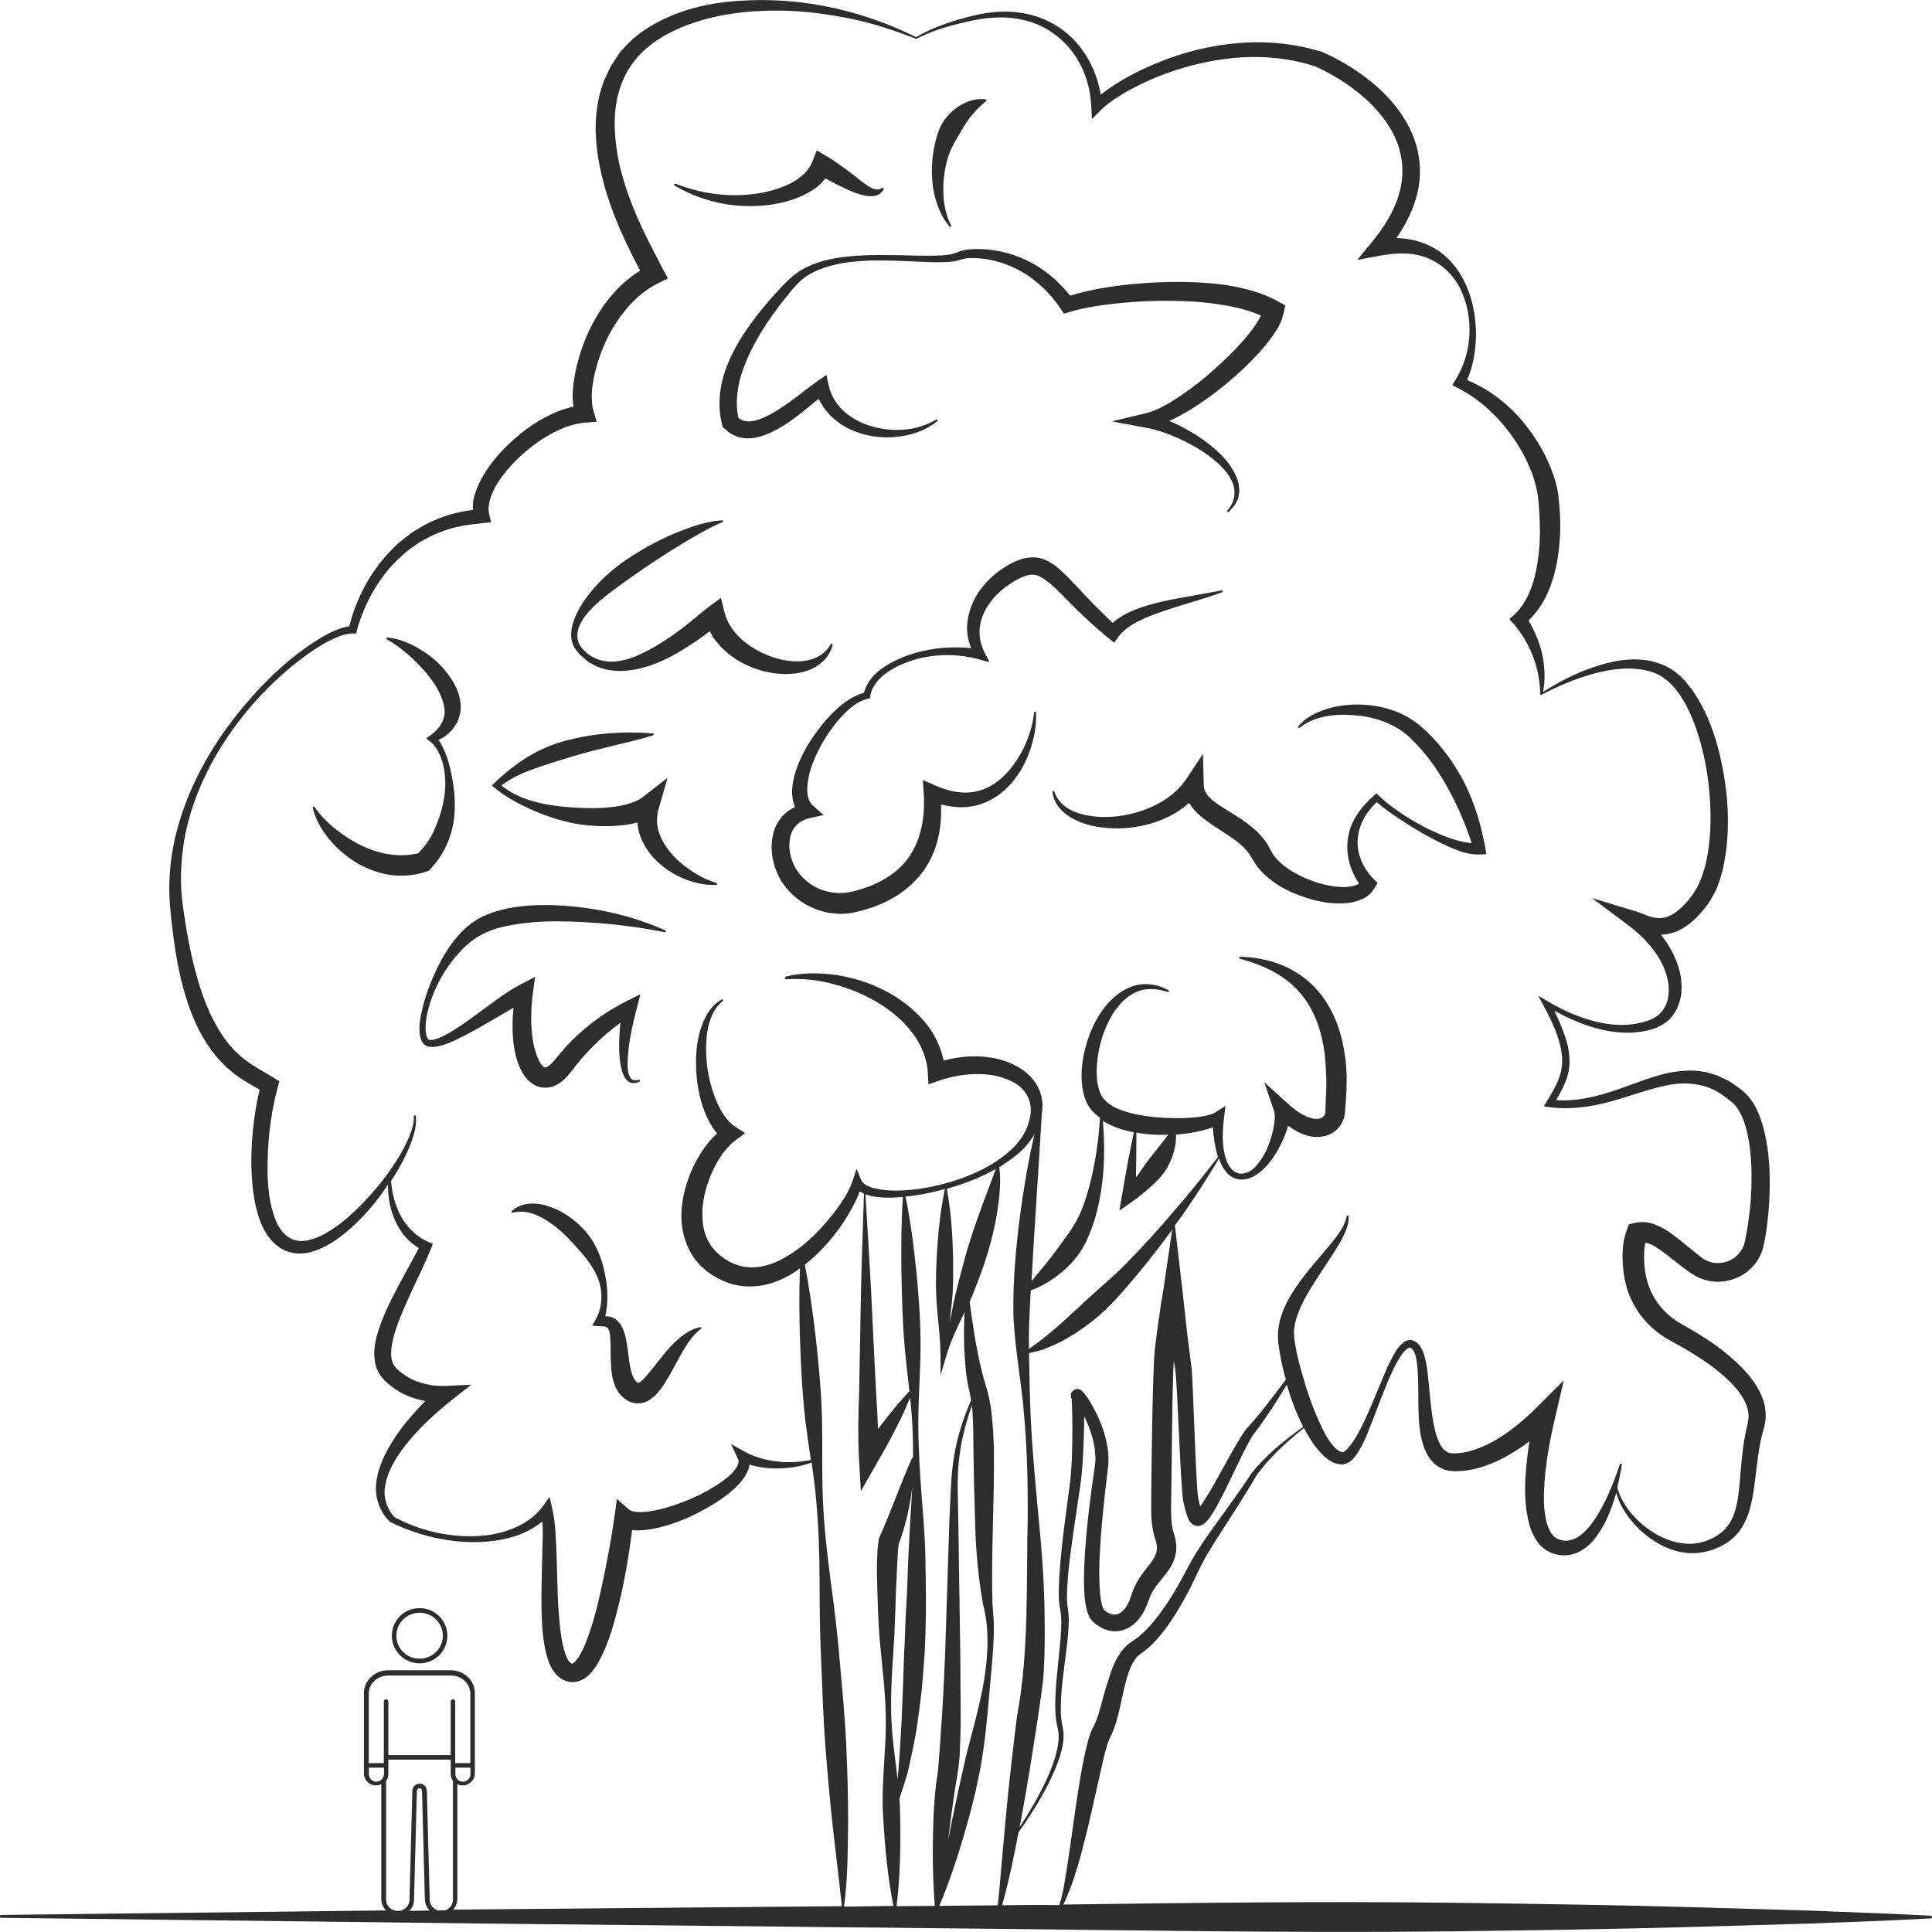 <?xml version="1.0" encoding="utf-8"?>
<!-- Generator: Adobe Illustrator 24.1.2, SVG Export Plug-In . SVG Version: 6.00 Build 0)  -->
<svg version="1.1" id="Layer_1" xmlns="http://www.w3.org/2000/svg" xmlns:xlink="http://www.w3.org/1999/xlink" x="0px" y="0px"
	 viewBox="0 0 128 128" style="enable-background:new 0 0 128 128;" xml:space="preserve">
<style type="text/css">
	.st0{fill:#2D2D2D;}
</style>
<g>
	<path class="st0" d="M29.64,108.37c0-1.01-0.83-1.83-1.84-1.83c-1.02,0-1.84,0.82-1.84,1.83s0.83,1.83,1.84,1.83
		C28.82,110.2,29.64,109.38,29.64,108.37z M26.26,108.37c0-0.84,0.69-1.52,1.54-1.52c0.85,0,1.54,0.68,1.54,1.52
		c0,0.84-0.69,1.52-1.54,1.52C26.95,109.9,26.26,109.22,26.26,108.37z"/>
	<path class="st0" d="M127.91,126.92c-2.66-0.15-5.33-0.22-7.99-0.34l-7.99-0.23c-5.33-0.15-10.65-0.22-15.98-0.29
		c-8.5-0.1-17.01,0.01-25.51,0.12c0.08-0.14,0.15-0.29,0.21-0.44c0.16-0.36,0.3-0.73,0.43-1.1c0.25-0.74,0.47-1.49,0.66-2.24
		c0.4-1.5,0.72-3.02,1.06-4.51c0.17-0.74,0.32-1.5,0.53-2.2c0.05-0.17,0.11-0.34,0.17-0.48c0.04-0.08,0.03-0.07,0.1-0.21
		c0.06-0.11,0.1-0.21,0.14-0.31c0.17-0.41,0.27-0.81,0.37-1.19c0.19-0.77,0.32-1.52,0.52-2.23c0.19-0.69,0.49-1.39,0.91-1.68
		c0.74-0.5,1.27-1.13,1.75-1.78c0.48-0.65,0.88-1.33,1.26-2.02c0.38-0.68,0.7-1.43,1.03-2.08c0.35-0.67,0.75-1.32,1.17-1.97
		c0.82-1.29,1.7-2.61,2.46-3.93c0.85-1.22,2-2.25,3.18-3.2c0.19,0.35,0.39,0.7,0.62,1.04c0.29,0.39,0.6,0.78,1.06,1.1
		c0.13,0.07,0.25,0.15,0.39,0.2l0.24,0.05c0.08,0.02,0.15,0.04,0.27,0.02c0.43-0.06,0.63-0.31,0.8-0.51
		c0.61-0.82,0.87-1.69,1.22-2.53c0.32-0.85,0.64-1.7,0.99-2.53c0.18-0.41,0.37-0.82,0.58-1.21c0.21-0.37,0.47-0.79,0.76-0.93
		c0.19-0.12,0.43,0.26,0.5,0.66c0.08,0.41,0.11,0.85,0.13,1.3c0.03,0.89,0,1.8,0.05,2.73c0.03,0.47,0.08,0.94,0.2,1.42
		c0.13,0.48,0.3,0.99,0.72,1.44c0.2,0.23,0.49,0.4,0.79,0.51c0.3,0.1,0.64,0.12,0.87,0.1c0.26-0.01,0.52-0.03,0.76-0.08
		c0.25-0.03,0.49-0.1,0.74-0.17c0.96-0.28,1.82-0.75,2.62-1.28c0.22-0.14,0.43-0.29,0.63-0.45c-0.12,0.76-0.21,1.53-0.26,2.31
		c-0.05,0.73-0.04,1.48,0.06,2.23c0.11,0.75,0.26,1.56,0.85,2.27c0.29,0.35,0.75,0.62,1.2,0.7c0.44,0.09,0.93,0.04,1.33-0.14
		c0.82-0.37,1.28-1.04,1.66-1.68c0.37-0.65,0.63-1.33,0.84-2.03c0.03-0.09,0.05-0.18,0.07-0.27c0.12,0.49,0.35,0.95,0.63,1.37
		c0.4,0.6,0.91,1.13,1.49,1.57c0.58,0.44,1.25,0.79,1.99,0.97c0.73,0.18,1.55,0.15,2.27-0.12c0.72-0.23,1.43-0.69,1.87-1.36
		c0.45-0.66,0.65-1.41,0.78-2.12c0.26-1.43,0.3-2.82,0.63-4.12l0.13-0.48c0.04-0.2,0.09-0.42,0.11-0.63
		c0.02-0.43-0.04-0.86-0.18-1.25c-0.28-0.78-0.75-1.41-1.26-1.96c-1.04-1.1-2.24-1.93-3.49-2.66l-0.9-0.52
		c-0.26-0.17-0.51-0.36-0.73-0.57c-0.45-0.42-0.81-0.93-1.06-1.49c-0.25-0.57-0.38-1.14-0.42-1.8c-0.03-0.48-0.02-0.96,0.07-1.38
		c0.28,0.05,0.63,0.22,0.98,0.48c0.51,0.36,1.03,0.8,1.59,1.22l0.43,0.31c0.17,0.1,0.35,0.23,0.55,0.31
		c0.39,0.18,0.83,0.27,1.26,0.27c0.86-0.01,1.71-0.36,2.29-0.99c0.29-0.31,0.51-0.69,0.65-1.09c0.13-0.43,0.16-0.73,0.23-1.09
		c0.11-0.69,0.18-1.38,0.22-2.07c0.08-1.38,0.06-2.78-0.2-4.17c-0.13-0.69-0.32-1.39-0.65-2.07c-0.09-0.17-0.18-0.33-0.29-0.49
		c-0.12-0.15-0.23-0.32-0.37-0.46c-0.3-0.3-0.6-0.49-0.89-0.69c-0.28-0.23-0.65-0.35-0.98-0.52c-0.17-0.08-0.36-0.11-0.53-0.17
		c-0.18-0.05-0.36-0.11-0.54-0.12c-0.74-0.13-1.48-0.04-2.18,0.08c-1.39,0.31-2.64,0.88-3.92,1.28c-1.16,0.37-2.36,0.62-3.56,0.54
		c0.24-0.41,0.47-0.84,0.65-1.3c0.23-0.58,0.28-1.23,0.2-1.84c-0.08-0.61-0.28-1.19-0.51-1.75c-0.14-0.36-0.3-0.7-0.47-1.04
		c0.99,0.54,2.04,1,3.16,1.26c0.67,0.15,1.36,0.23,2.06,0.19c0.69-0.06,1.4-0.16,2.06-0.59c0.33-0.21,0.57-0.51,0.78-0.84
		c0.17-0.34,0.3-0.7,0.35-1.07c0.1-0.74-0.03-1.47-0.28-2.14c-0.25-0.68-0.62-1.29-1.06-1.85c0,0,0.01,0,0.01,0
		c0.4,0,0.8-0.11,1.15-0.26c0.34-0.17,0.65-0.38,0.91-0.61c0.27-0.23,0.5-0.48,0.72-0.74l0.31-0.39c0.1-0.14,0.19-0.3,0.28-0.45
		c0.37-0.61,0.56-1.26,0.73-1.9c0.56-2.59,0.36-5.19-0.24-7.69c-0.31-1.25-0.75-2.48-1.43-3.6c-0.18-0.27-0.33-0.57-0.56-0.82
		c-0.21-0.26-0.41-0.52-0.69-0.74c-0.5-0.48-1.17-0.76-1.83-0.92c-1.35-0.28-2.67,0-3.88,0.42c-1.17,0.4-2.27,0.97-3.29,1.63
		c0.16-0.84,0.12-1.72-0.07-2.58c-0.18-0.75-0.49-1.48-0.89-2.16c0.53-0.51,0.94-1.12,1.24-1.76c0.34-0.76,0.56-1.56,0.69-2.36
		c0.13-0.8,0.18-1.61,0.17-2.41c-0.01-0.4-0.03-0.8-0.07-1.2l-0.06-0.6c-0.04-0.21-0.06-0.43-0.12-0.63
		c-0.43-1.64-1.26-3.06-2.3-4.31c-0.98-1.14-2.22-2.08-3.62-2.66c0.41-0.95,0.57-1.97,0.59-2.97c0-1.13-0.19-2.27-0.66-3.32
		c-0.46-1.04-1.24-2.03-2.34-2.57c-0.71-0.36-1.49-0.53-2.27-0.55c0.55-0.8,1.02-1.68,1.3-2.65c0.41-1.37,0.32-2.91-0.25-4.23
		c-0.56-1.33-1.49-2.43-2.54-3.32c-1.06-0.89-2.24-1.61-3.5-2.16L87.45,3.4l-0.03-0.01C86.13,3,84.78,2.81,83.44,2.8
		c-1.34-0.01-2.67,0.16-3.97,0.46c-1.29,0.31-2.55,0.76-3.74,1.32c-0.6,0.28-1.18,0.59-1.75,0.95c-0.36,0.23-0.71,0.47-1.05,0.74
		c-0.19-1.09-0.61-2.15-1.28-3.04c-0.81-1.1-2.02-1.91-3.33-2.24c-1.32-0.35-2.7-0.25-3.98,0.08c-1.28,0.32-2.54,0.74-3.65,1.39
		c-2.67-1.33-5.61-2.17-8.63-2.4c-1.51-0.1-3.05-0.07-4.57,0.15c-1.52,0.23-3.02,0.71-4.38,1.52c-0.68,0.4-1.31,0.91-1.84,1.52
		c-0.15,0.14-0.26,0.3-0.37,0.48l-0.34,0.51c-0.22,0.34-0.35,0.72-0.53,1.08c-0.59,1.5-0.66,3.13-0.47,4.67
		c0.38,2.86,1.56,5.51,2.85,7.94c-0.66,0.41-1.25,0.92-1.76,1.49c-0.66,0.74-1.18,1.57-1.6,2.44c-0.41,0.87-0.72,1.79-0.92,2.74
		c-0.14,0.75-0.26,1.5-0.14,2.34c-0.73,0.16-1.4,0.45-2.02,0.79c-0.81,0.45-1.54,1.01-2.2,1.63c-0.66,0.62-1.26,1.32-1.74,2.12
		c-0.23,0.41-0.45,0.83-0.58,1.31c-0.1,0.3-0.14,0.64-0.12,0.99c-0.89,0.13-1.77,0.32-2.58,0.71c-0.51,0.19-0.95,0.5-1.42,0.76
		c-0.42,0.33-0.86,0.63-1.23,1.02c-0.76,0.74-1.4,1.59-1.9,2.51c-0.46,0.86-0.83,1.76-1.06,2.72c-0.38,0.04-0.7,0.17-1.01,0.3
		c-0.37,0.16-0.72,0.36-1.06,0.57c-0.68,0.42-1.31,0.89-1.92,1.39c-1.2,1.01-2.3,2.15-3.28,3.37c-1.98,2.43-3.52,5.24-4.26,8.32
		c-0.35,1.54-0.49,3.15-0.33,4.73c0.14,1.56,0.35,3.12,0.7,4.66c0.38,1.54,0.89,3.08,1.83,4.46c0.46,0.68,1.03,1.32,1.7,1.83
		c0.54,0.43,1.15,0.75,1.69,1.06c-0.21,0.88-0.35,1.76-0.44,2.64c-0.1,1.02-0.14,2.06-0.08,3.09c0.07,1.04,0.2,2.09,0.61,3.11
		c0.21,0.51,0.5,1.01,0.96,1.41c0.45,0.41,1.08,0.64,1.69,0.61c0.61-0.02,1.14-0.24,1.62-0.48c0.48-0.25,0.91-0.56,1.32-0.89
		c0.8-0.67,1.52-1.42,2.14-2.23c0.25-0.32,0.47-0.65,0.69-0.98c-0.02,0.77,0.11,1.55,0.42,2.28c0.18,0.44,0.43,0.86,0.76,1.23
		c0.24,0.28,0.54,0.51,0.86,0.71l-1.43,2.64c-0.51,0.98-1.02,1.99-1.34,3.12c-0.15,0.57-0.26,1.19-0.12,1.88
		c0.07,0.34,0.23,0.69,0.47,0.97c0.25,0.27,0.46,0.45,0.72,0.64c0.5,0.37,1.09,0.63,1.68,0.78c0.15,0.04,0.3,0.07,0.45,0.1
		c-0.29,0.29-0.58,0.6-0.85,0.91c-0.57,0.65-1.09,1.34-1.53,2.1c-0.43,0.75-0.8,1.58-0.88,2.49c-0.09,0.91,0.25,1.86,0.9,2.49
		l0.03,0.03l0.03,0.01c1.68,0.82,3.52,1.29,5.4,1.32c0.94,0.01,1.89-0.1,2.8-0.38c0.66-0.21,1.3-0.54,1.86-0.99
		c0.04,0.65,0.01,1.35-0.01,2.02c-0.02,0.94-0.05,1.88-0.06,2.83c0,0.95,0.01,1.91,0.13,2.88c0.06,0.49,0.15,0.98,0.33,1.5
		c0.09,0.26,0.21,0.52,0.42,0.79c0.2,0.26,0.55,0.54,0.98,0.61c0.47,0.08,0.91-0.14,1.16-0.35c0.26-0.22,0.44-0.45,0.59-0.68
		c0.3-0.46,0.5-0.92,0.69-1.38c0.37-0.92,0.61-1.85,0.84-2.78c0.4-1.61,0.66-3.24,0.87-4.87c0.24,0.03,0.46,0.02,0.67,0.01
		c0.47-0.03,0.9-0.12,1.32-0.23c0.84-0.22,1.63-0.54,2.39-0.93c0.75-0.39,1.49-0.82,2.15-1.38c0.33-0.28,0.65-0.59,0.91-0.98
		c0.13-0.2,0.25-0.41,0.31-0.68c0.01-0.05,0.02-0.1,0.02-0.15c0.71,0.22,1.44,0.29,2.16,0.25c0.46-0.02,0.92-0.08,1.37-0.2
		c0.2-0.05,0.4-0.11,0.59-0.19c0.12,0.82,0.23,1.64,0.3,2.46c0.17,1.79,0.22,3.59,0.23,5.39c0,1.8,0.02,3.6,0.11,5.4
		c0.07,1.8,0.13,3.59,0.26,5.38c0.14,1.79,0.29,3.58,0.49,5.37c0.19,1.79,0.43,3.57,0.61,5.36l0,0.01c0,0.02,0.02,0.02,0.03,0.03
		l-23.77,0.21l-2.01,0.02c0.17-0.19,0.28-0.43,0.28-0.71v-7.6c0.11,0.05,0.22,0.08,0.35,0.08c0.44,0,0.81-0.36,0.81-0.8v-5.32
		c0-0.83-0.71-1.51-1.59-1.51h-4.17c-0.87,0-1.59,0.68-1.59,1.51v5.32c0,0.44,0.36,0.8,0.8,0.8c0.12,0,0.24-0.03,0.35-0.08v7.6
		c0,0.3,0.12,0.57,0.32,0.76l-25.51,0.3c-0.05,0-0.09,0.04-0.09,0.09c0,0.05,0.04,0.1,0.09,0.1l31.95,0.38L64,127.77
		c10.65,0.1,21.3,0.31,31.95,0.19c5.33-0.07,10.65-0.14,15.98-0.29l7.99-0.23c2.66-0.11,5.33-0.19,7.99-0.34
		c0.05,0,0.09-0.04,0.09-0.09C128,126.96,127.96,126.92,127.91,126.92z M31.17,117.54c0,0.27-0.22,0.5-0.5,0.5s-0.5-0.22-0.5-0.5
		v-0.43h1V117.54z M25.29,117.89c-0.09,0.09-0.22,0.15-0.35,0.15c-0.28,0-0.5-0.22-0.5-0.5v-0.43h1l0,0.43
		C25.43,117.67,25.38,117.79,25.29,117.89z M25.58,112.58c-0.08,0-0.15,0.07-0.15,0.15l0,4.08h-1v-4.59c0-0.67,0.58-1.21,1.28-1.21
		h4.17c0.71,0,1.28,0.54,1.28,1.21v4.59h-1l0-4.08c0-0.08-0.07-0.15-0.15-0.15s-0.15,0.07-0.15,0.15l0,3.55h-4.13l0-3.55
		C25.73,112.65,25.67,112.58,25.58,112.58L25.58,112.58z M25.58,125.85V118c0.1-0.13,0.15-0.3,0.15-0.47l0-0.95h4.13v0.95
		c0,0.17,0.06,0.33,0.15,0.47v7.85c0,0.33-0.21,0.61-0.51,0.71l-0.5,0.01c-0.3-0.1-0.52-0.36-0.53-0.7l-0.19-7.24
		c-0.01-0.26-0.22-0.46-0.48-0.46c-0.26,0-0.47,0.2-0.48,0.46l-0.19,7.24c-0.01,0.39-0.31,0.69-0.69,0.73l-0.15,0
		C25.89,126.57,25.58,126.25,25.58,125.85z M28.46,126.58l-1.34,0.02c0.18-0.18,0.3-0.43,0.31-0.71l0.19-7.24
		c0-0.09,0.08-0.17,0.17-0.17c0.1,0,0.17,0.07,0.17,0.17l0.19,7.24C28.17,126.16,28.29,126.4,28.46,126.58z M53.13,96.82
		c-0.43,0.06-0.87,0.06-1.31,0.04c-0.86-0.07-1.72-0.26-2.44-0.66l-0.95-0.53l0.47,1.01c0.09,0.19-0.02,0.46-0.24,0.73
		c-0.22,0.27-0.51,0.52-0.82,0.74c-0.62,0.44-1.32,0.83-2.04,1.14c-0.72,0.31-1.47,0.57-2.21,0.74c-0.37,0.08-0.75,0.14-1.1,0.15
		c-0.34,0.01-0.69-0.06-0.79-0.15l-0.83-0.72l-0.16,1.17c-0.26,1.83-0.62,3.67-1.03,5.47c-0.21,0.9-0.46,1.78-0.77,2.62
		c-0.15,0.42-0.33,0.82-0.54,1.16c-0.1,0.17-0.22,0.31-0.32,0.4c-0.11,0.09-0.14,0.09-0.14,0.09c-0.04-0.01-0.1-0.02-0.19-0.13
		c-0.09-0.1-0.17-0.27-0.24-0.45c-0.14-0.37-0.23-0.8-0.3-1.24c-0.13-0.89-0.19-1.81-0.23-2.74l-0.08-2.81
		c-0.05-0.95-0.05-1.88-0.28-2.89l-0.18-0.79l-0.47,0.65c-0.49,0.67-1.23,1.17-2.04,1.48c-0.82,0.32-1.71,0.47-2.61,0.48
		c-1.78,0.03-3.58-0.43-5.15-1.26c-0.53-0.58-0.76-1.34-0.62-2.1c0.13-0.76,0.51-1.49,0.96-2.15c0.46-0.66,1-1.28,1.58-1.86
		c0.58-0.57,1.21-1.13,1.83-1.62l1.33-1.05l-1.74,0.08c-0.92,0.04-1.97-0.21-2.74-0.77c-0.19-0.13-0.4-0.31-0.53-0.45
		c-0.12-0.13-0.2-0.3-0.25-0.49c-0.09-0.39-0.04-0.89,0.08-1.38c0.24-0.99,0.69-1.99,1.14-2.98c0.45-0.99,0.95-1.98,1.37-3.01
		l0.13-0.33l-0.3-0.13c-0.77-0.34-1.41-0.94-1.82-1.71c-0.38-0.7-0.59-1.51-0.65-2.33c0.29-0.44,0.56-0.9,0.8-1.36
		c0.23-0.45,0.45-0.92,0.61-1.41c0.16-0.48,0.29-1,0.23-1.52c0-0.03-0.03-0.06-0.07-0.06c-0.04,0-0.06,0.03-0.06,0.07l0,0
		c0.01,0.49-0.15,0.97-0.34,1.42c-0.2,0.46-0.43,0.9-0.69,1.32c-0.52,0.85-1.12,1.65-1.78,2.39c-0.66,0.74-1.37,1.45-2.15,2.04
		c-0.77,0.57-1.67,1.09-2.51,1.09c-0.83,0.01-1.45-0.68-1.75-1.55c-0.32-0.86-0.44-1.84-0.47-2.81c-0.04-1.94,0.16-3.95,0.67-5.81
		l0.11-0.41l-0.35-0.22c-0.71-0.44-1.37-0.77-1.94-1.22c-0.57-0.43-1.06-0.97-1.46-1.57c-0.82-1.2-1.36-2.62-1.76-4.08
		c-0.4-1.46-0.67-2.98-0.88-4.5c-0.22-1.5-0.15-3.02,0.11-4.52c0.55-3,2.03-5.81,3.96-8.21c0.97-1.2,2.07-2.3,3.26-3.27
		c0.6-0.48,1.22-0.94,1.88-1.33c0.33-0.19,0.67-0.37,1.02-0.51c0.34-0.14,0.71-0.25,1.01-0.24l0.23,0.01l0.06-0.23
		c0.25-0.93,0.65-1.86,1.15-2.7c0.5-0.85,1.13-1.62,1.86-2.26c0.35-0.34,0.76-0.6,1.16-0.88c0.43-0.22,0.84-0.48,1.3-0.63
		c0.89-0.38,1.86-0.52,2.83-0.62l0.58-0.06l-0.13-0.59c-0.13-0.58,0.16-1.36,0.58-2.03c0.43-0.68,0.99-1.29,1.59-1.84
		c0.61-0.55,1.28-1.04,1.99-1.42c0.71-0.39,1.48-0.66,2.22-0.72l0.75-0.06l-0.22-0.76c-0.18-0.64-0.11-1.55,0.08-2.37
		c0.19-0.84,0.48-1.66,0.86-2.43c0.77-1.53,1.9-2.9,3.37-3.62l0.63-0.31l-0.32-0.6c-0.7-1.34-1.37-2.61-1.92-3.95
		c-0.54-1.34-0.98-2.71-1.17-4.11c-0.19-1.39-0.18-2.82,0.29-4.1c0.44-1.3,1.35-2.36,2.54-3.11c1.18-0.76,2.57-1.23,3.99-1.53
		c1.43-0.28,2.9-0.38,4.37-0.34c1.47,0.04,2.94,0.25,4.4,0.54c1.45,0.31,2.86,0.77,4.25,1.32c0.01,0,0.01,0,0.02,0
		c0.02,0,0.03,0,0.04-0.01c1.15-0.6,2.44-0.93,3.69-1.2c1.25-0.27,2.57-0.3,3.77,0.07c1.2,0.36,2.24,1.14,2.95,2.15
		c0.72,1.01,1.09,2.23,1.15,3.45l0.04,0.86l0.63-0.63c0.4-0.4,0.94-0.75,1.47-1.07c0.54-0.32,1.11-0.6,1.68-0.86
		c1.16-0.51,2.36-0.91,3.6-1.17c1.23-0.27,2.49-0.41,3.74-0.38c1.24,0.03,2.47,0.23,3.64,0.6c1.15,0.52,2.24,1.19,3.19,2.01
		c0.95,0.82,1.76,1.8,2.22,2.92c0.46,1.11,0.53,2.34,0.19,3.5c-0.32,1.17-1,2.24-1.8,3.22l-0.98,1.19l1.51-0.28
		c1.01-0.18,2.06-0.25,3.02,0.11c0.95,0.34,1.79,1.08,2.27,2.03c0.49,0.95,0.69,2.05,0.63,3.12c-0.05,1.07-0.39,2.13-0.94,3
		l-0.2,0.32l0.38,0.19c1.32,0.68,2.45,1.67,3.34,2.85c0.89,1.16,1.59,2.51,1.88,3.88c0.04,0.17,0.06,0.33,0.09,0.5l0.05,0.55
		c0.03,0.37,0.05,0.74,0.06,1.11c0.03,0.74,0.01,1.48-0.08,2.21c-0.17,1.44-0.57,2.89-1.55,3.87L100,41.01l0.26,0.3
		c1.08,1.25,1.76,2.9,1.78,4.64c0,0,0,0,0,0.01c-0.01,0.02-0.01,0.04,0,0.05c0.02,0.03,0.06,0.04,0.09,0.02
		c1.11-0.58,2.27-1.08,3.47-1.4c1.19-0.33,2.45-0.47,3.59-0.18c1.16,0.26,1.93,1.19,2.5,2.24c0.57,1.06,0.93,2.23,1.2,3.41
		c0.26,1.19,0.4,2.41,0.43,3.62c0.04,1.21-0.06,2.44-0.33,3.59c-0.09,0.28-0.16,0.56-0.26,0.83c-0.12,0.25-0.2,0.54-0.36,0.76
		c-0.07,0.12-0.13,0.23-0.21,0.35l-0.27,0.35c-0.19,0.22-0.38,0.44-0.59,0.61c-0.41,0.37-0.86,0.61-1.32,0.62
		c-0.23,0-0.47-0.04-0.74-0.13c-0.27-0.09-0.53-0.22-0.92-0.34l-2.85-0.86l2.38,1.78c1,0.75,1.89,1.69,2.38,2.82
		c0.24,0.56,0.37,1.16,0.32,1.74c-0.04,0.58-0.29,1.12-0.75,1.46c-0.44,0.33-1.1,0.49-1.72,0.57c-0.63,0.07-1.28,0.03-1.92-0.09
		c-1.28-0.25-2.5-0.78-3.63-1.45l-0.62-0.36l0.34,0.63c0.55,1.03,1.08,2.1,1.22,3.23c0.07,0.56,0.01,1.12-0.2,1.64
		c-0.2,0.53-0.5,1.02-0.81,1.53l-0.18,0.3l0.35,0.05c1.4,0.19,2.82-0.02,4.15-0.39c1.33-0.37,2.6-0.87,3.89-1.1
		c1.28-0.21,2.55-0.01,3.56,0.77c0.26,0.19,0.52,0.38,0.7,0.57c0.1,0.1,0.17,0.23,0.25,0.34c0.08,0.12,0.14,0.26,0.21,0.39
		c0.25,0.55,0.4,1.18,0.5,1.81c0.19,1.27,0.18,2.6,0.09,3.91c-0.06,0.66-0.14,1.31-0.25,1.95c-0.06,0.31-0.12,0.68-0.19,0.89
		c-0.09,0.24-0.22,0.45-0.4,0.63c-0.34,0.37-0.86,0.57-1.36,0.56c-0.25,0-0.5-0.06-0.72-0.17c-0.12-0.05-0.21-0.12-0.33-0.19
		L112.34,83c-0.52-0.4-1.02-0.85-1.62-1.28c-0.3-0.21-0.63-0.42-1.04-0.58c-0.4-0.16-0.92-0.24-1.42-0.11l-0.34,0.09l-0.12,0.31
		c-0.32,0.83-0.33,1.62-0.28,2.37c0.04,0.73,0.21,1.56,0.54,2.27c0.33,0.72,0.81,1.37,1.4,1.9c0.29,0.27,0.61,0.5,0.95,0.71
		l0.94,0.52c1.19,0.68,2.35,1.43,3.28,2.36c0.46,0.46,0.86,0.98,1.07,1.52c0.11,0.27,0.15,0.54,0.15,0.81
		c-0.01,0.14-0.04,0.26-0.06,0.41l-0.12,0.54c-0.31,1.43-0.33,2.87-0.5,4.21c-0.09,0.67-0.24,1.31-0.56,1.83
		c-0.31,0.53-0.82,0.91-1.43,1.15c-1.2,0.52-2.62,0.18-3.75-0.57c-0.57-0.37-1.08-0.84-1.5-1.38c-0.35-0.46-0.64-0.98-0.78-1.55
		c0.12-0.49,0.23-0.98,0.3-1.49c0-0.03-0.02-0.06-0.05-0.07c-0.03-0.01-0.07,0.01-0.08,0.04c-0.44,1.34-0.99,2.67-1.76,3.79
		c-0.39,0.55-0.87,1.04-1.4,1.21c-0.26,0.08-0.52,0.09-0.78,0.01c-0.25-0.07-0.43-0.2-0.58-0.41c-0.3-0.42-0.44-1.07-0.49-1.72
		c-0.05-0.66-0.01-1.34,0.04-2.02c0.13-1.36,0.39-2.75,0.71-4.08l0.55-2.34l-1.71,1.71c-1.19,1.19-2.62,2.35-4.19,2.88
		c-0.2,0.06-0.39,0.13-0.59,0.16c-0.2,0.05-0.4,0.07-0.59,0.08c-0.4,0.04-0.61-0.02-0.84-0.22c-0.22-0.2-0.4-0.56-0.52-0.95
		c-0.12-0.39-0.2-0.82-0.27-1.25c-0.13-0.87-0.19-1.77-0.29-2.68c-0.05-0.46-0.11-0.92-0.25-1.39c-0.08-0.23-0.16-0.48-0.35-0.7
		c-0.1-0.11-0.21-0.22-0.38-0.27c-0.17-0.08-0.37-0.03-0.51,0.03c-0.52,0.32-0.68,0.76-0.92,1.16c-0.22,0.41-0.4,0.83-0.57,1.25
		c-0.36,0.84-0.69,1.68-1.06,2.5c-0.37,0.81-0.78,1.66-1.32,2.25c-0.13,0.14-0.29,0.22-0.32,0.2c-0.01,0.01-0.11-0.05-0.16-0.05
		c-0.07-0.03-0.13-0.09-0.2-0.13c-0.28-0.23-0.52-0.58-0.73-0.94c-0.81-1.5-1.36-3.22-1.8-4.92c-0.11-0.43-0.19-0.86-0.26-1.29
		c-0.05-0.23-0.03-0.38-0.05-0.58c0-0.19,0.03-0.38,0.06-0.58c0.17-0.78,0.57-1.57,1.02-2.32c0.46-0.76,0.98-1.5,1.47-2.27
		c0.25-0.38,0.49-0.78,0.7-1.19c0.2-0.42,0.4-0.86,0.37-1.35c0-0.03-0.02-0.05-0.05-0.06c-0.03-0.01-0.07,0.01-0.08,0.05l0,0.01
		c-0.18,0.85-0.83,1.53-1.39,2.22c-0.58,0.69-1.19,1.38-1.73,2.13c-0.54,0.75-1.05,1.57-1.31,2.56c-0.05,0.25-0.1,0.5-0.12,0.76
		c0.01,0.25-0.01,0.56,0.03,0.77c0.06,0.47,0.14,0.93,0.24,1.38c0.07,0.34,0.16,0.67,0.25,1l-1.19,1.56c-0.26,0.34-0.53,0.68-0.81,1
		c-0.14,0.16-0.28,0.33-0.42,0.48c-0.06,0.07-0.16,0.16-0.23,0.26c-0.07,0.09-0.14,0.19-0.2,0.28c-0.94,1.48-1.67,3.05-2.58,4.46
		c-0.08,0.13-0.17,0.25-0.25,0.36c0,0,0-0.01,0-0.01c-0.05-0.2-0.09-0.4-0.13-0.6c-0.16-0.82-0.33-7.85-0.45-8.69
		c-0.23-1.69-0.42-3.4-0.6-5.1l-0.49-4.23c0.16-0.22,0.32-0.43,0.48-0.64c0.85-1.24,1.68-2.49,2.44-3.79
		c0.13,0.38,0.31,0.75,0.62,1.05c0.36,0.37,0.97,0.43,1.42,0.25c0.47-0.17,0.83-0.5,1.14-0.83c0.31-0.34,0.55-0.72,0.77-1.12
		c0.22-0.4,0.41-0.81,0.55-1.25c0.03-0.09,0.05-0.18,0.08-0.27c0.37,0.28,0.8,0.53,1.31,0.67c0.46,0.12,1.03,0.13,1.56-0.15
		c0.52-0.28,0.88-0.86,0.9-1.45c0.06-0.68,0.12-1.51,0.11-2.28c-0.01-0.78-0.11-1.57-0.28-2.35c-0.34-1.54-1.11-3.09-2.39-4.12
		c-0.63-0.51-1.35-0.89-2.1-1.14c-0.75-0.23-1.52-0.36-2.29-0.37c-0.03,0-0.06,0.02-0.06,0.05c-0.01,0.03,0.01,0.07,0.05,0.08
		c1.46,0.39,2.83,1.02,3.79,2.05c0.97,1.01,1.5,2.34,1.74,3.72c0.13,0.69,0.16,1.4,0.19,2.12c0.02,0.73-0.04,1.4-0.06,2.22
		c0.01,0.33-0.29,0.59-0.85,0.47c-0.55-0.12-1.14-0.52-1.65-0.99l-1.55-1.41l0.65,1.91c0.08,0.22,0.05,0.65-0.02,1.03
		c-0.07,0.39-0.18,0.78-0.32,1.16c-0.14,0.38-0.33,0.75-0.56,1.08c-0.23,0.33-0.5,0.64-0.84,0.78c-0.35,0.16-0.73,0.13-1-0.13
		c-0.28-0.25-0.43-0.64-0.53-1.03c-0.19-0.8-0.14-1.65-0.04-2.48l0.09-0.75l-0.71,0.45c-0.19,0.12-0.62,0.22-0.99,0.27
		c-0.38,0.06-0.77,0.08-1.17,0.09c-0.79,0.01-1.57-0.02-2.34-0.13c-0.76-0.11-1.52-0.28-2.15-0.6c-0.31-0.16-0.57-0.37-0.75-0.6
		c-0.17-0.22-0.28-0.55-0.35-0.9c-0.13-0.71-0.07-1.49,0.07-2.24c0.14-0.76,0.41-1.49,0.77-2.17c0.37-0.66,0.87-1.27,1.53-1.63
		c0.67-0.37,1.5-0.35,2.26-0.09c0.03,0.01,0.06,0,0.08-0.03c0.02-0.03,0.01-0.07-0.03-0.09c-0.72-0.4-1.66-0.55-2.5-0.21
		c-0.84,0.32-1.48,0.97-1.97,1.68c-0.48,0.72-0.81,1.51-1.03,2.34c-0.22,0.83-0.32,1.69-0.21,2.59c0.07,0.45,0.18,0.92,0.48,1.37
		c0.2,0.28,0.44,0.5,0.7,0.69c-0.07,1-0.17,1.98-0.36,2.95c-0.19,1.09-0.47,2.17-0.87,3.17c-0.39,1.01-1.07,1.81-1.68,2.67
		c-0.5,0.68-1.05,1.34-1.63,2.03c0.2-3.67,0.47-7.37,0.68-11.06c0-0.01,0-0.01,0-0.02c0.1-0.52,0.05-1.09-0.17-1.6
		c-0.22-0.52-0.6-0.95-1.03-1.27c-0.88-0.64-1.94-0.9-2.96-0.94c-0.8-0.03-1.58,0.07-2.34,0.28c-0.2-0.94-0.63-1.83-1.24-2.55
		c-0.75-0.9-1.69-1.6-2.7-2.11c-1.01-0.52-2.1-0.85-3.21-1.02c-1.11-0.15-2.24-0.16-3.32,0.11C52.02,64.76,52,64.79,52,64.82
		c0,0.03,0.03,0.06,0.07,0.06c1.08-0.07,2.15,0.04,3.18,0.33c1.03,0.27,2.01,0.68,2.9,1.21c0.89,0.54,1.69,1.2,2.29,2
		c0.6,0.8,0.99,1.72,1.03,2.68l0.04,0.74l0.72-0.25c0.84-0.28,1.72-0.44,2.59-0.43c0.87,0,1.74,0.19,2.44,0.61
		c0.71,0.42,1.11,1.16,1.02,2c-0.09,0.84-0.52,1.66-1.17,2.29c-0.65,0.63-1.44,1.14-2.29,1.54c-0.84,0.4-1.74,0.71-2.65,0.92
		c-0.91,0.22-1.85,0.35-2.77,0.36c-0.46,0-0.93-0.03-1.36-0.13c-0.42-0.09-0.86-0.28-0.97-0.54l-0.32-0.77l-0.28,0.84
		c-0.26,0.77-0.82,1.56-1.36,2.25c-0.57,0.7-1.18,1.37-1.87,1.93c-0.69,0.55-1.43,1.04-2.22,1.3c-0.79,0.27-1.6,0.28-2.32,0
		c-0.74-0.3-1.38-0.82-1.74-1.47c-0.38-0.66-0.47-1.48-0.41-2.3c0.07-0.83,0.32-1.66,0.68-2.44c0.36-0.77,0.86-1.52,1.47-1.98
		l0.67-0.5l-0.67-0.43c-0.52-0.33-0.94-1-1.23-1.69c-0.3-0.7-0.5-1.47-0.61-2.24c-0.1-0.78-0.11-1.57,0-2.34
		c0.12-0.77,0.4-1.54,1.02-2.05c0.02-0.02,0.03-0.05,0.02-0.08c-0.02-0.03-0.06-0.04-0.09-0.02c-0.76,0.42-1.18,1.25-1.42,2.05
		c-0.24,0.82-0.3,1.67-0.27,2.51c0.03,0.84,0.17,1.69,0.43,2.52c0.22,0.61,0.49,1.24,0.96,1.79c-0.62,0.56-1.06,1.23-1.44,1.92
		c-0.45,0.89-0.77,1.85-0.89,2.87c-0.12,1.01,0.03,2.12,0.57,3.09c0.54,0.98,1.48,1.65,2.48,2.02c1.04,0.37,2.21,0.29,3.17-0.08
		c0.59-0.22,1.12-0.52,1.6-0.88c-0.06,1.56-0.05,3.1,0,4.65c0.06,1.8,0.15,3.59,0.35,5.38c0.11,0.89,0.24,1.78,0.37,2.67
		C53.55,96.75,53.34,96.79,53.13,96.82z M76.48,101.79c0.23,0.64,0.23,0.95-0.02,1.42c-0.25,0.46-0.78,0.96-1.15,1.64
		c-0.09,0.16-0.18,0.35-0.25,0.53l-0.17,0.49c-0.09,0.27-0.22,0.52-0.37,0.71c-0.32,0.39-0.66,0.49-1.07,0.29
		c-0.1-0.05-0.2-0.12-0.3-0.2c0.01,0.02-0.06-0.09-0.1-0.2c-0.08-0.24-0.13-0.55-0.16-0.85c-0.12-1.25-0.04-2.58,0.05-3.89
		c0.1-1.31,0.24-2.63,0.4-3.93l0.06-0.49c0.02-0.18,0.04-0.37,0.04-0.55c0-0.36-0.03-0.72-0.1-1.07c-0.13-0.7-0.37-1.36-0.67-1.99
		c-0.15-0.31-0.32-0.62-0.5-0.91c-0.09-0.15-0.19-0.29-0.31-0.44l-0.1-0.12l-0.07-0.07l-0.06-0.05c0,0-0.07-0.05-0.12-0.06
		c-0.08,0.01,0.01-0.1-0.37,0.04c-0.29,0.3-0.15,0.28-0.19,0.33c0,0.04,0.01,0.1,0.01,0.13l0,0.01l0,0.03L71,92.66
		c0.04,0.63,0.04,1.3,0.05,1.96c-0.01,1.32-0.02,2.64-0.2,3.93c-0.17,1.31-0.36,2.63-0.5,3.95c-0.07,0.66-0.13,1.33-0.17,2
		c-0.03,0.67-0.07,1.34,0.04,2.05c0.14,0.61,0.09,1.26,0.05,1.92c-0.05,0.65-0.13,1.31-0.19,1.97c-0.07,0.66-0.13,1.33-0.16,2
		c-0.02,0.67-0.02,1.35,0.15,2.03c0.15,0.59,0.03,1.25-0.14,1.87c-0.18,0.63-0.44,1.24-0.72,1.83c-0.48,0.99-1.04,1.95-1.66,2.88
		c0.04-0.19,0.07-0.38,0.11-0.56c0.41-2.2,0.75-4.4,1.09-6.6l0.24-1.65c0.07-0.55,0.16-1.15,0.17-1.71
		c0.07-1.14,0.06-2.26,0.05-3.39c-0.02-2.25-0.19-4.48-0.41-6.7c-0.21-2.23-0.42-4.45-0.52-6.68c-0.05-1.11-0.07-2.23-0.09-3.35
		c-0.01-0.26-0.01-0.52-0.01-0.77c0.31-0.06,0.62-0.14,0.94-0.23c0.37-0.15,0.74-0.31,1.1-0.48c0.7-0.37,1.38-0.8,2.01-1.29
		c1.26-0.96,2.27-2.18,3.26-3.37c0.76-0.91,1.47-1.85,2.17-2.8l-0.58,3.96c-0.23,1.32-0.41,2.64-0.57,3.97
		c-0.15,1.33-0.24,8.84-0.24,10.21C76.27,100.32,76.26,100.98,76.48,101.79z M74.72,83.6c-1.06,1.1-2.25,2.04-3.33,3.08
		c-1.02,0.95-2.04,1.88-3.22,2.69c-0.01-0.76,0-1.52,0.04-2.28c0.02-0.53,0.05-1.07,0.08-1.6c0.45-0.15,0.86-0.37,1.26-0.62
		c0.5-0.32,0.97-0.7,1.38-1.13c0.42-0.43,0.76-0.94,1.03-1.48c0.25-0.55,0.47-1.12,0.63-1.69c0.58-2.09,0.65-4.22,0.48-6.31
		c0.07,0.04,0.13,0.09,0.2,0.12c0.6,0.33,1.22,0.52,1.85,0.64c-0.29,1.38-0.55,2.76-0.78,4.15l-0.18,1.04l0.91-0.64
		c0.41-0.29,0.77-0.59,1.13-0.91c0.36-0.32,0.72-0.66,0.99-1.07c0.27-0.41,0.47-0.87,0.6-1.35c0.09-0.35,0.14-0.71,0.12-1.07
		c0.15-0.01,0.3-0.02,0.45-0.04c0.42-0.05,0.85-0.12,1.27-0.22c0.24-0.07,0.48-0.13,0.72-0.23c0.05,0.67,0.15,1.33,0.34,1.98
		c-0.94,1.21-1.89,2.41-2.9,3.56C76.81,81.38,75.79,82.51,74.72,83.6z M75.26,78c0.02-0.98,0.03-1.97,0.03-2.96
		c0.17,0.03,0.35,0.06,0.52,0.08c0.53,0.06,1.05,0.08,1.58,0.06c-0.16,0.22-0.31,0.43-0.48,0.63l-0.8,1.01
		c-0.26,0.33-0.49,0.7-0.75,1.06C75.33,77.92,75.29,77.96,75.26,78z M62.74,78.81c0-0.02-0.02-0.03-0.04-0.04
		c1.13-0.32,2.24-0.73,3.27-1.32c-0.33,0.94-0.7,1.85-1.03,2.78c-0.37,1.02-0.72,2.05-1.01,3.1c-0.27,1.06-0.58,2.1-0.79,3.18
		c-0.07,0.38-0.14,0.75-0.23,1.13c0.03-0.2,0.05-0.41,0.07-0.61c0.12-0.91,0.18-1.82,0.17-2.74C63.15,82.47,63.07,80.64,62.74,78.81
		z M59.94,89.26c0.08,0.97,0.21,1.94,0.31,2.91c-0.26,0.28-0.51,0.57-0.77,0.86c-0.29,0.35-0.58,0.7-0.86,1.06
		c-0.15,0.19-0.3,0.39-0.45,0.59c-0.03-0.82-0.07-1.65-0.13-2.47l-0.22-4.4c-0.12-2.89-0.31-5.78-0.48-8.68
		c0.2,0.07,0.39,0.12,0.59,0.15c0.5,0.08,0.99,0.08,1.48,0.05c0.14-0.01,0.27-0.02,0.41-0.03c-0.11,1.64-0.12,3.26-0.1,4.89
		C59.75,85.89,59.79,87.58,59.94,89.26z M55.9,126.32c0.01-0.01,0.02-0.02,0.02-0.03c0.25-1.81,0.24-3.62,0.27-5.42
		c0.01-1.8-0.05-3.6-0.13-5.4c-0.09-1.8-0.26-3.59-0.42-5.38c-0.15-1.79-0.36-3.58-0.61-5.37c-0.23-1.79-0.44-3.57-0.51-5.37
		c-0.08-1.8-0.02-3.6-0.06-5.4c-0.05-1.8-0.22-3.59-0.42-5.38c-0.19-1.6-0.4-3.19-0.72-4.78c0.22-0.18,0.44-0.36,0.65-0.55
		c0.72-0.67,1.34-1.41,1.88-2.21c0.43-0.67,0.83-1.33,1.11-2.1c0.08,0.05,0.17,0.1,0.25,0.14c0.01,0,0.02,0.01,0.03,0.01
		C57.14,82,57.04,84.91,57,87.82l-0.08,4.4c-0.05,1.47-0.09,2.93-0.01,4.4l0.12,2.18l1.06-1.85c0.45-0.78,0.89-1.57,1.3-2.38
		c0.21-0.4,0.4-0.81,0.59-1.23c0.1-0.25,0.21-0.49,0.32-0.74c0.06,0.57,0.11,1.14,0.14,1.71c0.04,0.76,0.06,1.52,0.05,2.27
		c-0.03-0.01-0.06,0.01-0.07,0.03c-0.79,1.78-1.41,3.58-2.16,5.25l-0.03,0.07l-0.01,0.07c-0.1,0.6-0.1,1.1-0.12,1.62
		c-0.01,0.52,0.01,1.03,0.02,1.55c0.03,1.03,0.06,2.05,0.13,3.07c0.17,2.04,0.46,4.08,0.44,6.12c-0.03,2.04-0.32,4.1-0.17,6.13
		c0.11,1.93,0.29,3.86,0.67,5.78L55.9,126.32z M60.43,98.58c-0.01,0.27-0.02,0.54-0.04,0.81c-0.11,1.69-0.2,3.38-0.26,5.06
		c-0.02,0.84-0.07,1.68-0.12,2.53c-0.05,0.84-0.05,1.68-0.11,2.52c-0.09,2.81-0.18,5.6-0.43,8.4c-0.13-1.18-0.31-2.35-0.39-3.53
		c-0.13-2.04,0.06-4.08,0.18-6.12l0.11-3.05l0.07-1.51c0.02-0.48,0.05-0.99,0.1-1.39c0.34-0.9,0.58-1.81,0.74-2.73
		C60.35,99.23,60.39,98.91,60.43,98.58z M62.12,117.53l-0.09,0.56c-0.18,1.49-0.22,2.94-0.23,4.41c-0.01,1.26,0.04,2.51,0.13,3.77
		l-2.53,0.02c0.24-1.95,0.27-3.88,0.24-5.81c0-0.44-0.02-0.88-0.05-1.32c0.08-0.25,0.17-0.5,0.25-0.76
		c0.12-0.41,0.28-0.82,0.36-1.24c0.18-0.83,0.37-1.67,0.51-2.51c0.13-0.84,0.24-1.69,0.34-2.54c0.09-0.85,0.14-1.7,0.21-2.55
		c0.09-1.7,0.1-3.4,0.07-5.1c-0.01-0.85-0.02-1.7-0.07-2.55c-0.04-0.85-0.12-1.69-0.18-2.54c-0.13-1.69-0.24-3.38-0.24-5.08
		c0-1.69,0.14-3.39,0.15-5.09c0-1.7-0.12-3.39-0.29-5.07c-0.17-1.62-0.37-3.24-0.71-4.85c0.77-0.08,1.53-0.22,2.27-0.41
		c0.12-0.03,0.24-0.07,0.35-0.1c0,0.01-0.01,0.01-0.01,0.02c-0.38,1.82-0.52,3.64-0.58,5.47c-0.03,0.91,0,1.83,0.09,2.74
		c0.09,0.91,0.19,1.83,0.2,2.74l0.01,1.36l0.38-1.29c0.3-1,0.75-1.94,1.21-2.88c-0.08,1.31-0.05,2.62,0.09,3.95
		c0.05,0.44,0.12,0.88,0.23,1.32c0.05,0.22,0.07,0.38,0.11,0.57c-0.51,1.15-0.89,2.35-1.11,3.59c-0.26,1.46-0.25,2.93-0.33,4.38
		l-0.28,8.72c-0.06,1.45-0.12,2.9-0.22,4.35l-0.15,2.16l-0.08,1.05L62.12,117.53z M63.62,109.49l-0.13-8.73
		c-0.01-1.45-0.12-2.91,0.08-4.33c0.15-1.12,0.43-2.23,0.82-3.3l0.03,0.27c0.06,0.82,0.07,1.67,0.07,2.52
		c0.02,1.7,0.06,3.42,0.12,5.15c0.05,1.73,0.21,3.46,0.51,5.18c0.45,1.68,0.34,3.37,0.08,5.07c-0.29,1.69-0.77,3.34-1.19,5
		c-0.43,1.86-0.83,3.73-1.2,5.61c0.16-1.22,0.31-2.44,0.5-3.64l0.09-0.51l0.09-0.59c0.04-0.38,0.09-0.75,0.1-1.12
		c0.03-0.74,0.06-1.47,0.06-2.2L63.62,109.49z M66.1,126.23c-0.7,0.01-1.4,0.02-2.1,0.02l-1.77,0.02c0.65-1.54,1.17-3.11,1.64-4.7
		c0.48-1.66,0.91-3.33,1.19-5.04c0.27-1.71,0.41-3.44,0.56-5.16c0.08-0.86,0.16-1.72,0.2-2.59c0.03-0.43,0.03-0.87,0.02-1.31
		l-0.09-1.29c-0.09-3.4,0.14-6.81,0.1-10.28c-0.04-0.87-0.08-1.74-0.2-2.63l-0.12-0.67c-0.06-0.22-0.12-0.48-0.18-0.68
		c-0.12-0.39-0.24-0.79-0.33-1.19c-0.35-1.45-0.57-2.95-0.78-4.47c0.36-0.83,0.67-1.68,0.97-2.53c0.35-1.04,0.63-2.11,0.82-3.2
		c0.17-1.04,0.31-2.12,0.18-3.21c0.43-0.26,0.85-0.56,1.25-0.89c0.43-0.36,0.8-0.8,1.08-1.3c-0.41,1.74-0.7,3.49-0.94,5.25
		c-0.29,2.22-0.5,4.46-0.46,6.72c0.09,2.29,0.54,4.46,0.71,6.69c0.2,2.22,0.25,4.45,0.24,6.68c-0.11,4.47,0.1,8.9-0.71,13.24
		c-0.28,2.22-0.53,4.43-0.74,6.65l-0.3,3.33C66.26,124.53,66.21,125.39,66.1,126.23z M66.39,126.23c0.08-0.27,0.15-0.54,0.22-0.81
		c0.14-0.54,0.27-1.09,0.39-1.64c0.17-0.8,0.33-1.59,0.48-2.39c0.72-0.99,1.37-2.03,1.93-3.11c0.3-0.6,0.58-1.21,0.79-1.85
		c0.2-0.64,0.36-1.33,0.2-2.04c-0.15-0.61-0.13-1.27-0.1-1.93c0.04-0.65,0.12-1.31,0.2-1.97c0.08-0.66,0.18-1.32,0.24-1.98
		c0.06-0.66,0.13-1.36-0.01-2.05c-0.08-0.6-0.03-1.27,0.02-1.92c0.05-0.65,0.13-1.31,0.22-1.96c0.17-1.31,0.38-2.62,0.57-3.93
		c0.21-1.34,0.24-2.68,0.28-4.01c0-0.26,0.01-0.52,0.01-0.79c0.03,0.06,0.07,0.12,0.1,0.18c0.26,0.58,0.47,1.18,0.57,1.79
		c0.05,0.3,0.08,0.61,0.07,0.91c0,0.15-0.02,0.3-0.04,0.44l-0.07,0.49c-0.19,1.32-0.36,2.64-0.48,3.98
		c-0.11,1.34-0.22,2.67-0.13,4.06c0.03,0.35,0.07,0.71,0.19,1.1c0.08,0.2,0.13,0.41,0.39,0.66c0.16,0.14,0.32,0.27,0.52,0.37
		c0.38,0.21,0.89,0.32,1.37,0.19c0.48-0.12,0.86-0.42,1.12-0.74c0.27-0.32,0.44-0.68,0.58-1.03l0.17-0.45
		c0.05-0.13,0.11-0.25,0.18-0.37c0.27-0.5,0.75-0.91,1.18-1.6c0.21-0.34,0.37-0.79,0.38-1.24c0.01-0.23-0.02-0.43-0.06-0.64
		c-0.02-0.1-0.05-0.19-0.08-0.29l-0.07-0.23c-0.13-0.48-0.14-1.16-0.13-1.78c0.03-1.1,0.07-8.38,0.18-9.49
		c0.03,0.2,0.06,0.39,0.09,0.59c0.15,0.85,0.35,7.88,0.54,8.74c0.05,0.21,0.1,0.43,0.16,0.65c0.03,0.11,0.07,0.22,0.11,0.34
		c0.02,0.06,0.05,0.12,0.08,0.19c0.01,0.03,0.03,0.07,0.07,0.12c0.05,0.06,0.04,0.07,0.14,0.16c0.08,0.07,0.22,0.14,0.35,0.15
		c0.13,0.01,0.23-0.02,0.29-0.05c0.14-0.06,0.2-0.12,0.27-0.18c0.12-0.11,0.19-0.21,0.27-0.31c0.14-0.2,0.26-0.39,0.37-0.58
		c0.87-1.54,1.51-3.14,2.33-4.62c0.05-0.09,0.1-0.18,0.16-0.26c0.05-0.08,0.11-0.14,0.18-0.24c0.14-0.18,0.27-0.35,0.39-0.53
		c0.25-0.35,0.49-0.71,0.73-1.07c0.33-0.5,0.64-1.01,0.96-1.52c0.27,0.96,0.62,1.89,1.08,2.79c-1.25,0.9-2.46,1.86-3.44,3.1
		c-0.86,1.32-1.77,2.52-2.68,3.8c-0.45,0.64-0.89,1.28-1.28,1.97c-0.4,0.71-0.71,1.37-1.11,2.02c-0.39,0.65-0.81,1.28-1.28,1.86
		c-0.46,0.58-0.98,1.12-1.55,1.47c-0.45,0.28-0.74,0.67-0.96,1.05c-0.22,0.38-0.37,0.77-0.5,1.16c-0.26,0.77-0.46,1.53-0.66,2.25
		c-0.1,0.36-0.21,0.71-0.35,1.01c-0.03,0.07-0.07,0.15-0.1,0.21c-0.02,0.03-0.12,0.22-0.15,0.31c-0.09,0.22-0.15,0.42-0.2,0.62
		c-0.21,0.79-0.36,1.55-0.49,2.32c-0.26,1.53-0.47,3.06-0.68,4.58c-0.11,0.76-0.22,1.52-0.35,2.28c-0.1,0.56-0.19,1.15-0.38,1.68
		C68.9,126.2,67.64,126.21,66.39,126.23z"/>
	<path class="st0" d="M34.03,69.21c0.1,0.61,0.22,1.23,0.58,1.85l0.14,0.23c0.06,0.08,0.13,0.15,0.2,0.23
		c0.12,0.15,0.34,0.29,0.54,0.41c0.48,0.22,1.09,0.14,1.44-0.09c0.37-0.21,0.62-0.48,0.82-0.73c0.12-0.14,0.2-0.25,0.28-0.35
		c0.08-0.11,0.16-0.22,0.25-0.32c0.33-0.42,0.71-0.82,1.09-1.2c0.53-0.53,1.12-1.03,1.73-1.48c-0.05,0.58-0.09,1.16-0.08,1.75
		c0.01,0.48,0.05,0.96,0.19,1.44c0.07,0.24,0.17,0.49,0.39,0.68c0.24,0.2,0.58,0.14,0.78,0.02l0,0c0.02-0.02,0.04-0.05,0.03-0.07
		c-0.01-0.03-0.05-0.05-0.08-0.04c-0.22,0.07-0.43,0.04-0.54-0.1c-0.11-0.14-0.17-0.35-0.19-0.56c-0.05-0.43,0-0.88,0.04-1.33
		c0.1-0.9,0.3-1.8,0.53-2.67l0.26-1.01l-0.96,0.48c-1.09,0.55-2.05,1.21-2.95,2c-0.45,0.39-0.87,0.81-1.26,1.27
		c-0.41,0.48-0.72,0.91-0.99,1.05c-0.14,0.09-0.15,0.04-0.2,0.05c-0.03-0.04-0.08-0.03-0.13-0.11l-0.08-0.09l-0.08-0.13
		c-0.21-0.36-0.37-0.86-0.46-1.36c-0.17-1.03-0.16-2.12-0.02-3.2l0.15-1.11l-0.96,0.5c-0.61,0.32-1.1,0.66-1.6,1.02l-1.46,1.07
		c-0.48,0.35-0.97,0.7-1.47,1c-0.48,0.29-1.06,0.61-1.49,0.59c-0.12,0-0.24-0.26-0.26-0.52c-0.03-0.27-0.01-0.56,0.03-0.85
		c0.08-0.57,0.26-1.14,0.47-1.69c0.44-1.09,1.1-2.1,1.9-2.92c0.81-0.85,1.75-1.32,2.87-1.55c1.1-0.24,2.28-0.33,3.45-0.33
		c2.36,0.02,4.75,0.25,7.11,0.72c0.03,0.01,0.06-0.01,0.07-0.04c0.01-0.03,0-0.07-0.03-0.08c-2.23-1-4.66-1.53-7.13-1.66
		c-1.24-0.05-2.5-0.01-3.75,0.3c-0.62,0.18-1.25,0.39-1.8,0.78c-0.58,0.37-1,0.85-1.39,1.35c-0.76,1.01-1.28,2.13-1.69,3.28
		c-0.21,0.57-0.36,1.17-0.47,1.77c-0.05,0.31-0.08,0.62-0.05,0.94c0.01,0.16,0.04,0.33,0.11,0.51c0.06,0.17,0.22,0.37,0.47,0.43
		c0.41,0.07,0.72-0.04,1.03-0.12c0.3-0.1,0.59-0.23,0.87-0.36c0.56-0.27,1.09-0.56,1.62-0.86c0.53-0.3,1.05-0.61,1.56-0.91
		c0.19-0.11,0.37-0.22,0.56-0.32C33.94,67.56,33.93,68.38,34.03,69.21z"/>
	<path class="st0" d="M44.97,88.69c-0.41,0.35-0.77,0.75-1.09,1.16c-0.33,0.4-0.63,0.81-0.94,1.17c-0.15,0.18-0.3,0.35-0.44,0.47
		c-0.1,0.09-0.2,0.13-0.23,0.13c0,0,0,0,0,0c0,0,0,0,0,0c-0.02-0.01-0.08-0.05-0.14-0.11c-0.04-0.04-0.08-0.12-0.13-0.17l-0.11-0.25
		c-0.13-0.37-0.2-0.86-0.26-1.35c-0.07-0.5-0.11-1.02-0.32-1.6c-0.05-0.14-0.14-0.3-0.22-0.43c-0.13-0.14-0.23-0.29-0.43-0.38
		c-0.18-0.12-0.37-0.11-0.55-0.12c0,0,0,0-0.01,0c0.18-0.8,0.18-1.62,0.05-2.41c-0.15-0.96-0.44-1.94-1.01-2.77
		c-0.57-0.82-1.37-1.49-2.3-1.92c-0.47-0.21-0.97-0.36-1.5-0.37c-0.52-0.02-1.08,0.15-1.44,0.5c-0.02,0.02-0.02,0.04-0.02,0.06
		c0.01,0.04,0.05,0.06,0.08,0.05l0,0c0.91-0.24,1.7,0.15,2.41,0.61c0.71,0.47,1.32,1.09,1.89,1.74c0.57,0.64,1.16,1.35,1.43,2.21
		c0.27,0.85,0.19,1.81-0.25,2.56l-0.21,0.36l0.55,0.04c0.1,0.01,0.21,0,0.29,0.01c0.07,0.04,0.15,0.04,0.18,0.1
		c0.05,0.02,0.06,0.11,0.1,0.16c0.02,0.09,0.05,0.16,0.06,0.27c0.05,0.41,0.04,0.91,0.05,1.42c0.02,0.51,0.01,1.05,0.17,1.65
		c0.05,0.15,0.1,0.31,0.17,0.46c0.09,0.16,0.16,0.32,0.3,0.46c0.15,0.14,0.27,0.28,0.47,0.39c0.18,0.11,0.44,0.2,0.71,0.19
		c0.56-0.01,0.88-0.32,1.12-0.52c0.23-0.23,0.4-0.46,0.56-0.69c0.3-0.46,0.54-0.91,0.78-1.35c0.49-0.87,0.9-1.76,1.7-2.38l0,0
		c0.02-0.01,0.03-0.04,0.02-0.06c-0.01-0.03-0.04-0.06-0.08-0.05C45.86,88.03,45.37,88.34,44.97,88.69z"/>
	<path class="st0" d="M86.12,48.2c1.12-0.87,2.64-0.93,3.98-0.78c1.37,0.18,2.65,0.71,3.55,1.69c0.97,0.96,1.75,2.12,2.4,3.34
		c0.58,1.08,1.07,2.22,1.45,3.41c-0.4-0.03-0.84-0.14-1.26-0.27c-0.6-0.19-1.18-0.46-1.76-0.74c-0.57-0.29-1.12-0.62-1.65-0.97
		c-0.52-0.36-1.05-0.74-1.49-1.18l-0.14-0.14l-0.15,0.13c-0.43,0.37-0.81,0.78-1.13,1.26c-0.32,0.48-0.54,1.03-0.62,1.62
		c-0.15,1.03,0.15,2.1,0.74,2.97c-0.24,0.15-0.62,0.24-1.02,0.23c-0.54,0-1.11-0.11-1.67-0.27c-1.09-0.34-2.19-0.9-2.85-1.69
		c-0.08-0.1-0.16-0.19-0.21-0.3l-0.21-0.38c-0.09-0.17-0.18-0.33-0.3-0.47c-0.11-0.15-0.23-0.29-0.35-0.41
		c-0.5-0.52-1.06-0.9-1.59-1.24c-0.54-0.34-1.07-0.64-1.48-0.97c-0.42-0.35-0.6-0.67-0.61-1.06l-0.05-2.04l-1.09,1.65
		c-0.88,1.34-2.53,2.16-4.23,2.44c-0.86,0.14-1.75,0.14-2.59-0.06c-0.83-0.19-1.67-0.66-1.93-1.52c-0.01-0.03-0.04-0.05-0.07-0.05
		c-0.04,0-0.06,0.03-0.06,0.07c0.05,0.47,0.29,0.93,0.65,1.26c0.35,0.34,0.79,0.58,1.24,0.76c0.91,0.34,1.89,0.43,2.85,0.38
		c0.96-0.06,1.93-0.28,2.82-0.7c0.54-0.25,1.04-0.58,1.5-0.98c0.19,0.35,0.45,0.61,0.7,0.84c0.54,0.46,1.09,0.79,1.6,1.13
		c0.51,0.33,0.99,0.65,1.35,1.03c0.1,0.09,0.18,0.19,0.25,0.29c0.08,0.1,0.14,0.2,0.21,0.31l0.26,0.42c0.1,0.17,0.22,0.31,0.34,0.45
		c1,1.08,2.26,1.61,3.54,1.97c0.65,0.16,1.32,0.26,2.03,0.21c0.18-0.01,0.35-0.02,0.53-0.07c0.18-0.03,0.36-0.08,0.54-0.16
		c0.37-0.12,0.73-0.43,0.95-0.81l0.18-0.3l-0.25-0.25c-0.68-0.68-1.13-1.63-1.07-2.61c0.03-0.49,0.17-0.98,0.42-1.42
		c0.21-0.4,0.51-0.75,0.84-1.08c0.45,0.39,0.92,0.73,1.41,1.05c0.54,0.36,1.09,0.71,1.66,1.03c0.57,0.33,1.15,0.63,1.75,0.9
		c0.62,0.25,1.23,0.53,2.05,0.49l0.4-0.02l-0.08-0.45c-0.26-1.44-0.68-2.87-1.34-4.2c-0.67-1.33-1.56-2.56-2.67-3.59
		c-0.54-0.51-1.25-0.98-1.98-1.24c-0.73-0.27-1.5-0.41-2.26-0.43c-0.76-0.02-1.52,0.06-2.24,0.29c-0.71,0.22-1.43,0.57-1.9,1.16
		c-0.02,0.02-0.02,0.05,0,0.08C86.05,48.22,86.09,48.23,86.12,48.2L86.12,48.2z"/>
	<path class="st0" d="M70.64,39.69c0.87,0.89,1.8,1.77,2.78,2.57l0.4,0.32l0.28-0.39c0.31-0.43,0.81-0.78,1.36-1.05
		c0.55-0.28,1.16-0.5,1.77-0.7c1.22-0.42,2.5-0.74,3.73-1.2c0.03-0.01,0.05-0.04,0.04-0.07c-0.01-0.03-0.04-0.06-0.08-0.05L79,39.47
		c-0.64,0.12-1.29,0.22-1.94,0.37c-0.65,0.15-1.29,0.32-1.93,0.58c-0.49,0.21-0.98,0.46-1.41,0.85c-0.79-0.74-1.54-1.51-2.29-2.32
		c-0.43-0.45-0.85-0.92-1.39-1.37c-0.27-0.22-0.59-0.43-0.99-0.56c-0.4-0.14-0.85-0.1-1.24-0.02c-0.75,0.22-1.3,0.58-1.84,1
		c-0.53,0.43-0.99,0.95-1.33,1.55c-0.33,0.6-0.55,1.28-0.57,1.98c-0.01,0.48,0.09,0.97,0.27,1.41c-1.28-0.13-2.56-0.02-3.78,0.34
		c-0.71,0.21-1.39,0.52-2.02,0.93c-0.58,0.39-1.11,0.95-1.3,1.69c-0.82,0.22-1.45,0.74-2.01,1.27c-0.59,0.58-1.1,1.23-1.55,1.93
		c-0.44,0.7-0.82,1.45-1.05,2.29c-0.11,0.42-0.18,0.87-0.14,1.34c0.02,0.24,0.08,0.49,0.18,0.74c-0.24,0.11-0.48,0.26-0.68,0.45
		c-0.4,0.36-0.66,0.86-0.77,1.35c-0.22,0.98-0.05,1.96,0.39,2.83c0.9,1.73,2.98,2.75,4.93,2.36c0.91-0.19,1.75-0.48,2.56-0.93
		c0.8-0.45,1.53-1.07,2.08-1.83c0.55-0.76,0.89-1.65,1.05-2.54c0.11-0.62,0.14-1.24,0.12-1.86c0.64,0.16,1.32,0.24,1.99,0.13
		c0.97-0.15,1.84-0.66,2.47-1.33c0.65-0.66,1.1-1.46,1.4-2.3c0.3-0.83,0.47-1.71,0.43-2.59c0-0.03-0.03-0.06-0.06-0.06
		c-0.04,0-0.07,0.02-0.07,0.06c-0.09,0.85-0.35,1.66-0.72,2.41c-0.38,0.74-0.86,1.43-1.47,1.96c-0.6,0.53-1.34,0.87-2.1,0.92
		c-0.76,0.06-1.53-0.14-2.26-0.46l-0.82-0.36l0.06,0.91c0.1,1.57-0.19,3.15-1.08,4.33c-0.88,1.17-2.35,1.87-3.84,2.19
		c-0.68,0.13-1.4,0.04-2.05-0.24c-0.64-0.29-1.19-0.78-1.54-1.38c-0.33-0.6-0.48-1.35-0.34-2c0.12-0.64,0.56-1.09,1.25-1.28
		L54.57,54l-0.71-0.63c-0.19-0.17-0.31-0.42-0.36-0.73c-0.04-0.32-0.01-0.67,0.05-1.03c0.13-0.72,0.43-1.44,0.79-2.12
		c0.36-0.68,0.81-1.33,1.32-1.91c0.51-0.57,1.12-1.12,1.82-1.28l0.16-0.04l0.02-0.15c0.09-0.62,0.56-1.18,1.13-1.57
		c0.57-0.4,1.23-0.67,1.9-0.86c1.36-0.38,2.82-0.36,4.16,0l0.71,0.19l-0.35-0.68c-0.25-0.5-0.35-1.06-0.3-1.6
		c0.06-0.54,0.27-1.06,0.58-1.52c0.31-0.46,0.71-0.86,1.16-1.2c0.45-0.33,0.99-0.64,1.44-0.76c0.44-0.1,0.79,0.01,1.24,0.37
		C69.78,38.8,70.21,39.25,70.64,39.69z"/>
	<path class="st0" d="M38.25,43.17c0.08,0.11,0.17,0.22,0.28,0.3c0.21,0.16,0.38,0.38,0.64,0.49c0.94,0.58,2.14,0.58,3.18,0.34
		c1.05-0.24,2.01-0.72,2.9-1.26c0.44-0.28,0.88-0.56,1.29-0.86c0.16-0.12,0.33-0.24,0.49-0.36c0.07,0.14,0.15,0.28,0.22,0.41
		c0.13,0.2,0.3,0.37,0.45,0.56c0.15,0.18,0.34,0.32,0.51,0.48c0.71,0.6,1.55,0.98,2.42,1.21c0.87,0.21,1.8,0.26,2.68,0.01
		c0.87-0.23,1.68-0.92,1.85-1.77c0-0.03-0.01-0.06-0.03-0.07c-0.03-0.02-0.07-0.01-0.09,0.03c-0.4,0.72-1.14,1.05-1.87,1.12
		c-0.74,0.07-1.51-0.08-2.21-0.35c-0.7-0.26-1.35-0.66-1.88-1.14c-0.52-0.49-0.91-1.08-1.07-1.71l-0.25-0.99l-0.81,0.6
		c-0.46,0.34-0.79,0.66-1.19,0.97c-0.38,0.31-0.77,0.6-1.17,0.89c-0.8,0.55-1.63,1.06-2.5,1.42c-0.87,0.35-1.85,0.51-2.7,0.1
		c-0.41-0.2-0.8-0.52-1.01-0.91c-0.2-0.4-0.16-0.88,0.04-1.29c0.4-0.84,1.18-1.49,1.94-2.08c0.77-0.59,1.58-1.15,2.38-1.71
		c0.82-0.55,1.65-1.09,2.5-1.6c0.85-0.51,1.71-1.02,2.63-1.41l0,0c0.02-0.01,0.04-0.04,0.04-0.06c0-0.04-0.03-0.06-0.07-0.06
		c-1.05,0.07-2.03,0.42-2.98,0.8c-0.95,0.39-1.87,0.86-2.74,1.41c-0.88,0.53-1.71,1.17-2.43,1.92c-0.71,0.76-1.38,1.6-1.72,2.64
		c-0.16,0.51-0.21,1.12,0.06,1.62C38.09,42.94,38.16,43.07,38.25,43.17z"/>
	<path class="st0" d="M35.12,53.6c0.83,0.38,1.71,0.68,2.61,0.89c0.91,0.2,1.84,0.27,2.79,0.24c0.56-0.04,1.13-0.07,1.71-0.24
		c0.03,0.33,0.09,0.66,0.21,0.96c0.27,0.71,0.73,1.31,1.26,1.77c0.53,0.47,1.14,0.82,1.77,1.06c0.64,0.24,1.32,0.38,1.98,0.35
		c0.03,0,0.05-0.02,0.06-0.05c0.01-0.03-0.01-0.07-0.04-0.08c-0.62-0.19-1.18-0.48-1.69-0.82c-0.51-0.34-0.97-0.74-1.35-1.19
		c-0.37-0.45-0.66-0.94-0.8-1.44c-0.15-0.5-0.13-1.01,0.02-1.51l0.58-2.01l-1.7,1.32c-0.42,0.32-1.3,0.56-2.11,0.63
		c-0.83,0.09-1.7,0.07-2.55,0.01c-0.86-0.06-1.73-0.17-2.57-0.41c-0.75-0.21-1.48-0.55-2.08-1.04c0.65-0.49,1.4-0.84,2.17-1.11
		c0.85-0.3,1.69-0.56,2.55-0.82c0.86-0.26,1.74-0.47,2.63-0.69c0.89-0.22,1.79-0.42,2.69-0.7c0.02-0.01,0.04-0.03,0.05-0.06
		c0-0.04-0.02-0.07-0.06-0.07c-1.87-0.15-3.76-0.03-5.61,0.44c-0.92,0.23-1.82,0.59-2.64,1.09c-0.82,0.5-1.57,1.11-2.25,1.76
		l-0.17,0.17l0.18,0.14C33.48,52.79,34.29,53.22,35.12,53.6z"/>
	<path class="st0" d="M28.39,57.7l0.09-0.09c0.6-0.61,1.03-1.34,1.3-2.1c0.28-0.76,0.37-1.56,0.35-2.34
		c-0.02-0.78-0.13-1.54-0.31-2.28c-0.16-0.64-0.36-1.27-0.76-1.86l0.3-0.17c0.19-0.1,0.34-0.27,0.51-0.42
		c0.17-0.15,0.27-0.37,0.41-0.56c0.11-0.21,0.16-0.45,0.22-0.68c0.13-0.97-0.29-1.82-0.78-2.48c-0.49-0.68-1.11-1.22-1.8-1.65
		c-0.68-0.42-1.44-0.76-2.25-0.83c-0.02,0-0.05,0.01-0.06,0.03c-0.02,0.03-0.01,0.07,0.02,0.09l0,0c0.67,0.38,1.25,0.84,1.78,1.35
		c0.53,0.5,1.01,1.05,1.39,1.63c0.37,0.58,0.63,1.2,0.66,1.77c0.02,0.56-0.32,1.17-0.92,1.59l-0.3,0.22l0.26,0.21
		c0.5,0.4,0.8,1.13,0.92,1.83c0.12,0.71,0.1,1.45-0.04,2.14c-0.13,0.7-0.37,1.36-0.65,1.98c-0.26,0.56-0.62,1.05-1.04,1.46
		c-0.58,0.12-1.16,0.16-1.75,0.08c-0.63-0.07-1.27-0.27-1.88-0.55c-0.61-0.28-1.2-0.65-1.75-1.08c-0.55-0.43-1.06-0.92-1.47-1.53
		l0,0c-0.01-0.02-0.04-0.03-0.07-0.03c-0.03,0.01-0.06,0.04-0.05,0.08c0.16,0.74,0.56,1.42,1.03,2.02c0.48,0.6,1.07,1.12,1.74,1.55
		c0.67,0.42,1.43,0.73,2.25,0.87c0.81,0.13,1.68,0.07,2.46-0.19L28.39,57.7z"/>
	<path class="st0" d="M52.94,17.98c-0.28,0.18-0.54,0.42-0.78,0.64c-0.22,0.23-0.45,0.46-0.66,0.69c-0.44,0.47-0.85,0.96-1.25,1.46
		c-0.79,1.02-1.53,2.09-2.03,3.33c-0.51,1.22-0.73,2.65-0.38,4.03l0.04,0.16l0.09,0.08c0.15,0.13,0.29,0.26,0.46,0.37
		c0.18,0.08,0.36,0.2,0.56,0.23c0.2,0.04,0.4,0.09,0.58,0.07c0.19,0,0.38-0.02,0.55-0.06c0.69-0.15,1.26-0.46,1.79-0.78
		c0.85-0.54,1.6-1.19,2.33-1.78c0.27,0.56,0.66,1.05,1.13,1.43c0.65,0.53,1.43,0.85,2.22,1.01c0.79,0.16,1.61,0.15,2.38,0
		c0.78-0.15,1.53-0.46,2.13-0.96c0.02-0.02,0.03-0.06,0.01-0.08c-0.02-0.03-0.06-0.04-0.09-0.02c-1.3,0.77-2.9,0.85-4.28,0.44
		c-0.69-0.2-1.34-0.54-1.84-1.01c-0.51-0.46-0.86-1.06-1-1.71l-0.15-0.68l-0.59,0.41c-0.51,0.36-0.96,0.72-1.42,1.07
		c-0.46,0.35-0.93,0.67-1.4,0.96c-0.47,0.28-0.97,0.52-1.43,0.61c-0.41,0.07-0.73,0.01-0.99-0.21c-0.22-1.03-0.07-2.15,0.31-3.21
		c0.4-1.12,1-2.2,1.69-3.22c0.35-0.51,0.72-1.01,1.11-1.5c0.19-0.25,0.39-0.48,0.59-0.72c0.21-0.22,0.4-0.42,0.64-0.61
		c0.96-0.7,2.22-0.99,3.46-1.1c1.25-0.12,2.51-0.05,3.78,0c0.63,0.03,1.27,0.07,1.92,0.05c0.33,0,0.66-0.02,1-0.1l0.27-0.08
		c0.11-0.03,0.1-0.03,0.18-0.05c0.13-0.03,0.28-0.04,0.42-0.04c1.2-0.03,2.41,0.33,3.44,0.92c1.03,0.61,1.89,1.46,2.55,2.45
		l0.21,0.31l0.4-0.12c1.04-0.31,2.18-0.46,3.3-0.58c1.13-0.11,2.27-0.17,3.41-0.15c1.13,0.01,2.27,0.08,3.37,0.27
		c0.9,0.14,1.79,0.36,2.57,0.71c-0.09,0.18-0.2,0.38-0.32,0.56c-0.24,0.36-0.52,0.71-0.82,1.06c-0.6,0.69-1.27,1.33-1.96,1.95
		c-0.69,0.62-1.42,1.2-2.18,1.71c-0.75,0.51-1.57,1-2.35,1.19l-2.25,0.54l2.22,0.41c0.73,0.13,1.46,0.38,2.15,0.69
		c0.7,0.31,1.37,0.68,1.99,1.13c0.61,0.45,1.2,0.96,1.54,1.62c0.36,0.64,0.3,1.46-0.24,2.04l0,0.01c0,0,0,0,0,0
		c-0.02,0.03-0.02,0.07,0.01,0.09c0.03,0.02,0.07,0.02,0.09-0.01c0.13-0.15,0.28-0.29,0.4-0.46c0.08-0.19,0.23-0.36,0.24-0.58
		l0.05-0.32c0-0.1-0.02-0.21-0.03-0.32c0-0.22-0.1-0.41-0.16-0.61c-0.32-0.78-0.89-1.41-1.51-1.93c-0.62-0.53-1.31-0.98-2.03-1.36
		c-0.29-0.16-0.6-0.3-0.91-0.43c0.49-0.22,0.94-0.48,1.39-0.74c0.84-0.52,1.63-1.1,2.38-1.72c0.75-0.62,1.47-1.29,2.14-2.02
		c0.33-0.37,0.65-0.75,0.95-1.17c0.14-0.23,0.3-0.42,0.42-0.69c0.06-0.13,0.13-0.24,0.18-0.4c0.05-0.16,0.09-0.32,0.13-0.48
		l0.1-0.43l-0.43-0.24c-1.15-0.65-2.36-0.93-3.55-1.12c-1.2-0.17-2.39-0.21-3.58-0.2c-1.19,0.02-2.37,0.1-3.54,0.25
		c-1.06,0.14-2.1,0.33-3.16,0.66c-0.75-0.94-1.68-1.75-2.77-2.29c-1.2-0.59-2.54-0.88-3.88-0.78c-0.17,0.02-0.34,0.04-0.52,0.09
		c-0.08,0.01-0.23,0.08-0.28,0.1l-0.18,0.07c-0.26,0.08-0.57,0.12-0.88,0.14c-0.62,0.04-1.25,0.02-1.88,0.01
		c-1.27-0.03-2.54-0.07-3.83,0.02C55.41,17.04,54.09,17.26,52.94,17.98z"/>
	<path class="st0" d="M62.91,15.01c0.02,0.02,0.05,0.03,0.08,0.01c0.03-0.02,0.04-0.06,0.02-0.09c-0.37-0.72-0.51-1.51-0.51-2.29
		c-0.02-0.78,0.1-1.56,0.33-2.28c0.23-0.73,0.67-1.34,1.01-1.95c0.37-0.61,0.81-1.15,1.49-1.71c0.01-0.01,0.02-0.03,0.03-0.04
		c0.01-0.04-0.02-0.07-0.06-0.08c-0.92-0.12-1.86,0.37-2.48,1.06c-0.65,0.7-0.85,1.63-0.99,2.48c-0.13,0.86-0.12,1.74,0.03,2.58
		C62.05,13.54,62.35,14.38,62.91,15.01z"/>
	<path class="st0" d="M47.19,13.33c0.88,0.25,1.81,0.34,2.74,0.32c0.93-0.02,1.87-0.16,2.78-0.5c0.46-0.16,0.9-0.4,1.33-0.69
		c0.23-0.18,0.45-0.39,0.64-0.64c0.14,0.07,0.27,0.15,0.41,0.22c0.34,0.18,0.69,0.35,1.05,0.52c0.37,0.16,0.74,0.32,1.18,0.4
		c0.21,0.04,0.45,0.06,0.7,0c0.25-0.06,0.44-0.24,0.53-0.43c0.01-0.02,0.01-0.04,0-0.06c-0.02-0.03-0.06-0.04-0.09-0.02l0,0
		c-0.34,0.2-0.6,0.08-0.9-0.1c-0.29-0.18-0.59-0.41-0.88-0.65c-0.6-0.46-1.22-0.94-1.9-1.34l-0.67-0.4l-0.3,0.77
		c-0.1,0.26-0.28,0.53-0.54,0.79c-0.28,0.25-0.59,0.49-0.97,0.66c-0.73,0.36-1.57,0.58-2.41,0.68c-0.85,0.1-1.73,0.1-2.59-0.02
		c-0.87-0.12-1.72-0.35-2.55-0.67c-0.03-0.01-0.06,0-0.08,0.03c-0.02,0.03-0.01,0.07,0.02,0.09C45.46,12.75,46.3,13.1,47.19,13.33z"
		/>
</g>
</svg>

